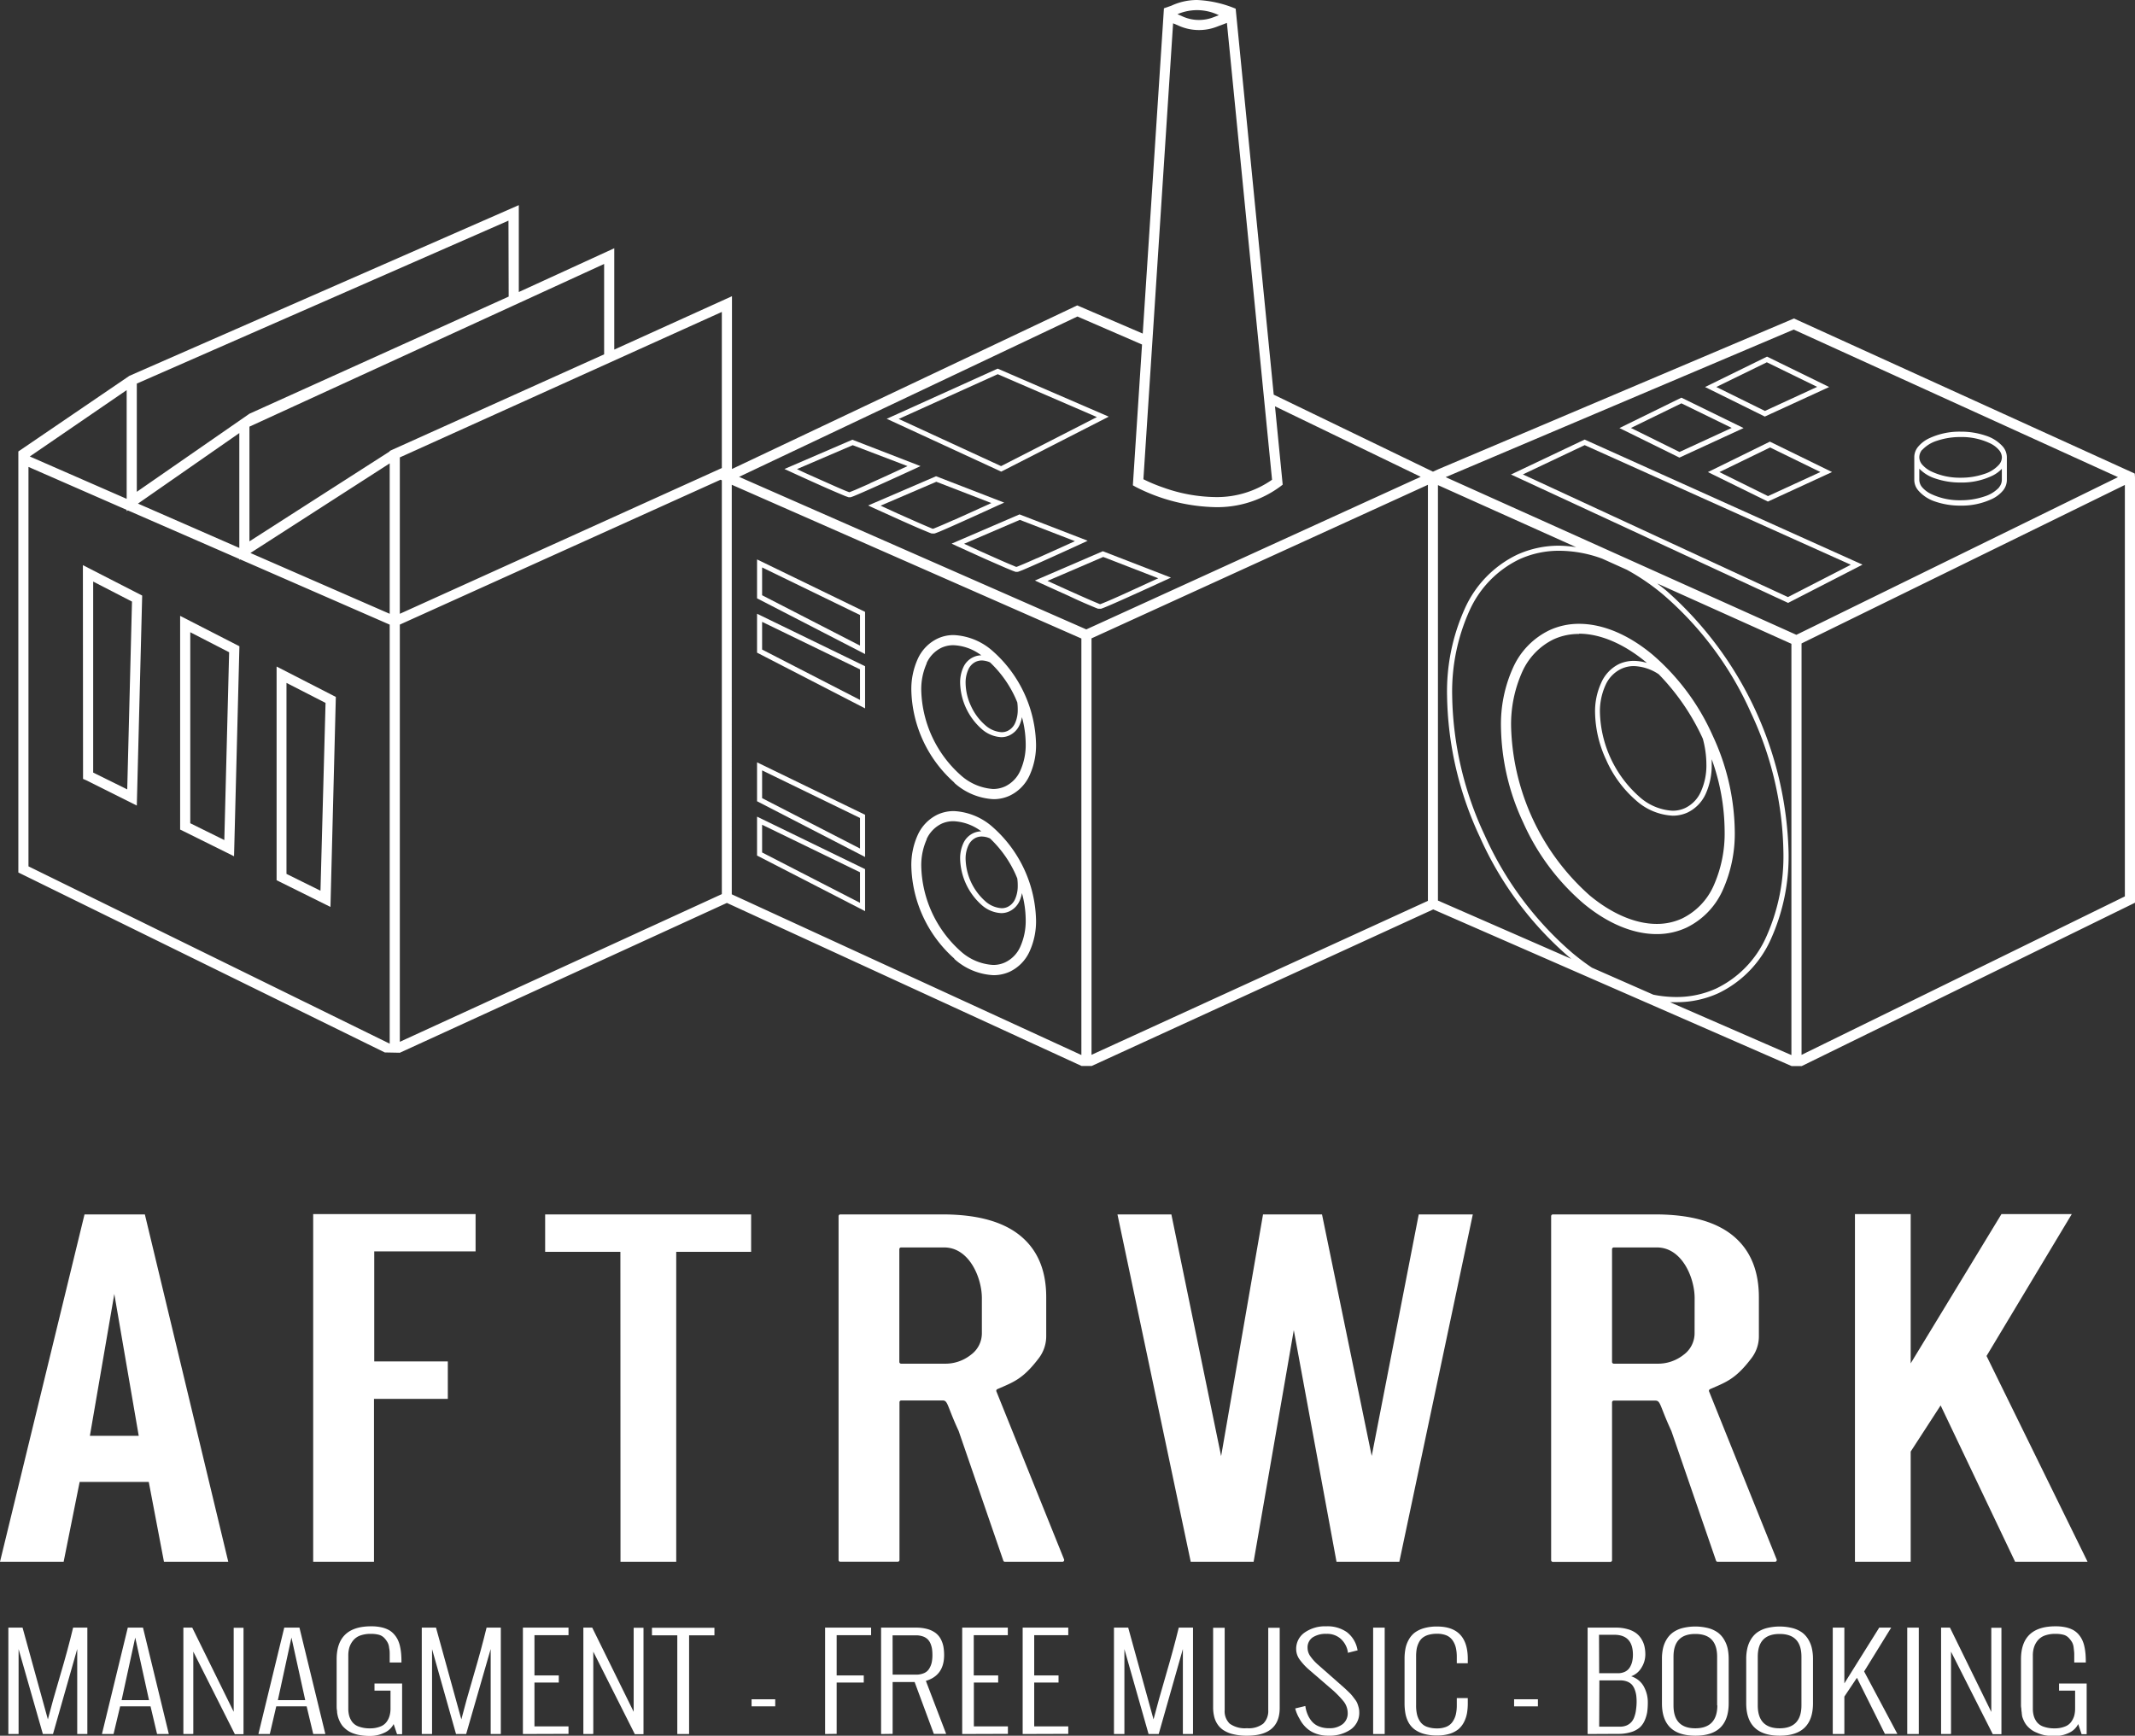 <svg xmlns="http://www.w3.org/2000/svg" viewBox="0 0 421.36 342.59"><rect x="0" y="0" width="421.36" height="342.59" fill="#333333" stroke="none"/><defs><style>.cls-1{fill:#fff;}</style></defs><title>Fichier 1</title><g id="Calque_2" data-name="Calque 2"><g id="Calque_2-2" data-name="Calque 2"><path class="cls-1" d="M16.39,153.74,17,154,27,159l1.06-41.45-11.7-6Zm9.66-35-.94,37.07-6.72-3.32V114.79Z"/><path class="cls-1" d="M35.55,163.74l.56.27,10.08,5,1.06-41.45-11.7-6Zm9.67-35-.95,37.07-6.72-3.32V124.79Z"/><path class="cls-1" d="M54.59,173.74l.55.27,10.08,5,1.06-41.45-11.69-6Zm9.66-35-1,37.07-6.71-3.32V134.79Z"/><path class="cls-1" d="M78.91,207.79l64.55-29.57,70,32.18h2l67.4-30.9,70.73,30.92,2,0,65.81-32.26V94.77l-.09-1.3L354.05,62.86,283.81,92.64v0l-1,.46-31.43-15.2L243.87,1.72h0A22.16,22.16,0,0,0,236.25,0a12,12,0,0,0-5.08,1.13l-1.46.51h0l-.12,1.88-4.06,62.32L212.6,60.28,144.46,92.57V58.47l-1.42.64L121.23,69V49l-18.84,8.64V40.49L25.54,74.18,3.62,89.11h0v83.1l72.32,35.52M418,94.18,354.53,125.3,285.31,94.18,354,65.05Zm-96.93,18.28a43.45,43.45,0,0,1,7.21,4.94,66.21,66.21,0,0,1,17.28,23.28,66.83,66.83,0,0,1,6.41,27.5,38.82,38.82,0,0,1-3.4,16.76,20.59,20.59,0,0,1-9.84,10.16,18.82,18.82,0,0,1-7.94,1.69,23.2,23.2,0,0,1-4.49-.46L314.18,191a46.58,46.58,0,0,1-3.89-2.93A66.46,66.46,0,0,1,293,164.82a67,67,0,0,1-6.4-27.5,38.82,38.82,0,0,1,3.4-16.76,20.59,20.59,0,0,1,9.84-10.16,18.76,18.76,0,0,1,7.94-1.69,24.85,24.85,0,0,1,8.41,1.55Zm-13.3-4.75a19.84,19.84,0,0,0-8.36,1.78,21.56,21.56,0,0,0-10.32,10.64,39.75,39.75,0,0,0-3.5,17.19,67.92,67.92,0,0,0,6.49,27.92,67.61,67.61,0,0,0,17.55,23.63l.48.39-26.32-11.51v-82L311.07,108A24.48,24.48,0,0,0,307.79,107.71ZM236.25,2a10,10,0,0,1,4.3,1l-1.13.43a7.87,7.87,0,0,1-2.79.51,7.8,7.8,0,0,1-3.11-.64l-1.14-.5A10,10,0,0,1,236.25,2Zm-4.73,2.6,1.21.52a9.77,9.77,0,0,0,3.9.81,9.66,9.66,0,0,0,3.51-.65l2-.76,8.91,90.17a18.91,18.91,0,0,1-11.23,3.42A31.54,31.54,0,0,1,229.5,96.2a32.26,32.26,0,0,1-3.23-1.31l-.61-.3ZM212.64,62.47,225.39,68l-1.81,27.79.55.31a36,36,0,0,0,15.69,4A20.91,20.91,0,0,0,252.71,96l.44-.34-1.52-15.46,28.76,13.91-.08,0,.08,0-66,30.12L145.86,94.12ZM47.23,108.15l-20-8.75,20-13.92Zm29.68,13-27.49-12L76.91,91.46Zm2,0V90.28l63.55-28.71V92.38Zm40.32-51.21L76.91,89v.1L49.23,106.85V84.21l70-32.11ZM100.39,58.54,49.23,81.66h0L27,97.07V75.71l73.35-32.16ZM25,77V98.46L5.88,90.1ZM5.62,171V92.16L25,100.64v.26l.23-.16,22,9.59v.18l.16-.11,29.52,12.89V206Zm73.29,34.63V123.28L142.2,94.69l.26.11v81.68Zm134.51,2.61-69-31.72V95.68l69,30.35Zm68.39-30.43L215.42,208.2V126l66.39-30.31Zm47.77,20q.62,0,1.23,0a19.83,19.83,0,0,0,8.35-1.78,21.58,21.58,0,0,0,10.33-10.64,39.75,39.75,0,0,0,3.5-17.19,71.34,71.34,0,0,0-24.05-51.55c-.62-.52-1.25-1-1.88-1.49l26.49,11.91v81.18Zm89.78-20.88-63.81,31.28V127l63.81-31.28Z"/><path class="cls-1" d="M170.73,120.77l-21.32-10.35v7.68l21.32,11Zm-1,6.66-19.32-9.94V112l19.32,9.39Z"/><path class="cls-1" d="M170.73,131.5l-21.32-10.36v7.68l21.32,11Zm-1,6.65-19.32-9.94v-5.47l19.32,9.38Z"/><path class="cls-1" d="M170.73,160.82l-21.32-10.35v7.68l21.32,11Zm-1,6.66-19.32-9.94v-5.48l19.32,9.39Z"/><path class="cls-1" d="M170.73,179.84v-8.29l-21.32-10.36v7.68Zm-1-1.64-19.32-9.94v-5.47l19.32,9.38Z"/><path class="cls-1" d="M188.32,154.5a12.51,12.51,0,0,0,7.75,3.24,7.56,7.56,0,0,0,3.2-.69,8.16,8.16,0,0,0,3.92-4,14.32,14.32,0,0,0,1.28-6.22A25.24,25.24,0,0,0,196,128.58a12.43,12.43,0,0,0-7.74-3.23,7.4,7.4,0,0,0-3.2.68,8.16,8.16,0,0,0-3.92,4,14.39,14.39,0,0,0-1.28,6.23,25.13,25.13,0,0,0,8.5,18.22Zm12.54-14.43a6.32,6.32,0,0,1-.53,2.67,3.07,3.07,0,0,1-1.48,1.53,2.73,2.73,0,0,1-1.17.25,5.32,5.32,0,0,1-3.23-1.38,11.11,11.11,0,0,1-2.83-3.82,11,11,0,0,1-1.05-4.5,6.17,6.17,0,0,1,.54-2.67,3.05,3.05,0,0,1,1.47-1.53,3,3,0,0,1,1.18-.26,4.27,4.27,0,0,1,1.63.38,22.4,22.4,0,0,1,5,7c.13.3.26.6.38.9A9.81,9.81,0,0,1,200.86,140.07Zm-18-9.15a6.18,6.18,0,0,1,2.95-3.07,5.6,5.6,0,0,1,2.37-.5,9.73,9.73,0,0,1,5.49,2,3.72,3.72,0,0,0-1.54.34,4,4,0,0,0-2,2,7.14,7.14,0,0,0-.64,3.11,12.59,12.59,0,0,0,4.24,9.08,6.29,6.29,0,0,0,3.87,1.62,3.79,3.79,0,0,0,1.59-.34,4.12,4.12,0,0,0,2-2,6.73,6.73,0,0,0,.5-1.61,20.37,20.37,0,0,1,.74,5.25,12.38,12.38,0,0,1-1.08,5.35,6.22,6.22,0,0,1-3,3.08,5.68,5.68,0,0,1-2.36.5A10.6,10.6,0,0,1,189.6,153a23.22,23.22,0,0,1-7.78-16.69A12.39,12.39,0,0,1,182.9,130.92Z"/><path class="cls-1" d="M298.62,131.77a27,27,0,0,0-2.39,11.72,45.79,45.79,0,0,0,4.38,18.84,45.33,45.33,0,0,0,11.85,15.95c4.61,3.85,9.67,6.09,14.49,6.09a13.85,13.85,0,0,0,5.84-1.25,15,15,0,0,0,7.19-7.39A27.16,27.16,0,0,0,342.37,164,45.79,45.79,0,0,0,338,145.17a45.33,45.33,0,0,0-11.85-15.95c-4.62-3.85-9.68-6.09-14.5-6.09a13.8,13.8,0,0,0-5.83,1.25A15,15,0,0,0,298.62,131.77Zm28.74,1.31a45,45,0,0,1,8.71,12.73,19.67,19.67,0,0,1,.7,5.06,12.45,12.45,0,0,1-1.1,5.41,6.43,6.43,0,0,1-3.1,3.21,5.86,5.86,0,0,1-2.49.53,10.68,10.68,0,0,1-6.59-2.8,23.06,23.06,0,0,1-7.73-16.58,12.49,12.49,0,0,1,1.1-5.41A6.43,6.43,0,0,1,320,132a5.86,5.86,0,0,1,2.49-.53A9.41,9.41,0,0,1,327.36,133.08Zm-15.72-8c4.18,0,8.86,2,13.22,5.62l.17.15a9,9,0,0,0-2.58-.41,7,7,0,0,0-2.91.62A7.44,7.44,0,0,0,316,134.8a13.42,13.42,0,0,0-1.2,5.84A22.9,22.9,0,0,0,317,150a22.65,22.65,0,0,0,5.9,8,11.7,11.7,0,0,0,7.23,3,7,7,0,0,0,2.91-.62,7.52,7.52,0,0,0,3.59-3.68,13.64,13.64,0,0,0,1.19-5.85c0-.33,0-.66,0-1A42.31,42.31,0,0,1,340.37,164a25.27,25.27,0,0,1-2.19,10.86,13.08,13.08,0,0,1-6.23,6.44,11.81,11.81,0,0,1-5,1.06c-4.18,0-8.85-2-13.21-5.62a46.14,46.14,0,0,1-15.51-33.26,25.27,25.27,0,0,1,2.19-10.86,13.06,13.06,0,0,1,6.22-6.44A11.85,11.85,0,0,1,311.64,125.13Z"/><path class="cls-1" d="M188.32,189.25a12.44,12.44,0,0,0,7.75,3.23,7.7,7.7,0,0,0,3.2-.68,8.14,8.14,0,0,0,3.92-4,14.32,14.32,0,0,0,1.28-6.22A25.24,25.24,0,0,0,196,163.32a12.43,12.43,0,0,0-7.74-3.23,7.7,7.7,0,0,0-3.2.68,8.22,8.22,0,0,0-3.92,4,14.32,14.32,0,0,0-1.28,6.22,25.18,25.18,0,0,0,8.5,18.23Zm12.54-14.44a6.32,6.32,0,0,1-.53,2.67,3.07,3.07,0,0,1-1.48,1.53,2.73,2.73,0,0,1-1.17.25,5.32,5.32,0,0,1-3.23-1.38,11.56,11.56,0,0,1-3.88-8.32,6.17,6.17,0,0,1,.54-2.67,3.09,3.09,0,0,1,1.47-1.53,2.78,2.78,0,0,1,1.18-.25,4.1,4.1,0,0,1,1.63.38,22.46,22.46,0,0,1,5,7c.13.3.26.6.38.9A9.81,9.81,0,0,1,200.86,174.81Zm-18-9.15a6.26,6.26,0,0,1,2.95-3.07,5.6,5.6,0,0,1,2.37-.5,9.81,9.81,0,0,1,5.49,2,3.88,3.88,0,0,0-1.54.34,4,4,0,0,0-2,2,7.13,7.13,0,0,0-.64,3.1,12.64,12.64,0,0,0,4.24,9.09,6.22,6.22,0,0,0,3.87,1.61,3.79,3.79,0,0,0,1.59-.34,4.12,4.12,0,0,0,2-2,6.59,6.59,0,0,0,.5-1.61,20.49,20.49,0,0,1,.74,5.25,12.42,12.42,0,0,1-1.08,5.36,6.16,6.16,0,0,1-3,3.07,5.52,5.52,0,0,1-2.36.5,10.48,10.48,0,0,1-6.47-2.77A23.18,23.18,0,0,1,181.82,171,12.42,12.42,0,0,1,182.9,165.66Z"/><path class="cls-1" d="M181.67,92l-13.45-5.21-13.4,5.78,1,.46s2.77,1.28,5.61,2.55c1.42.64,2.86,1.27,4,1.75l1.4.59.46.16.17.06a.7.7,0,0,0,.2,0,.78.78,0,0,0,.22,0,8.45,8.45,0,0,0,.94-.35c3-1.24,11.78-5.29,11.78-5.29Zm-10,3.43-2.87,1.26-.92.37-.26.1-.7-.27c-1.36-.55-4-1.75-6.37-2.8-1.17-.52-2.25-1-3-1.38l-.26-.12,11-4.72L179.11,92l-.84.38C176.54,93.2,173.93,94.39,171.71,95.38Z"/><path class="cls-1" d="M198.19,99.21,184.74,94l-13.4,5.77,1,.47L178,102.8c1.42.63,2.85,1.27,4,1.75l1.4.58.45.17.17,0a.78.78,0,0,0,.21,0,1.3,1.3,0,0,0,.21,0c.21-.06.51-.18.94-.35,3-1.25,11.78-5.29,11.79-5.29Zm-10,3.44c-1.11.49-2.12.94-2.88,1.25l-.92.38-.25.09c-.12,0-.38-.13-.71-.27-1.35-.55-4-1.74-6.37-2.79l-3-1.38-.27-.12,11-4.72,10.86,4.2-.84.39C193.05,100.47,190.45,101.66,188.23,102.65Z"/><path class="cls-1" d="M214.66,106.73l-13.45-5.2-13.4,5.77,1,.47,5.62,2.55,4,1.75,1.4.58.46.17.17.05a.62.62,0,0,0,.2,0,1.49,1.49,0,0,0,.22,0c.2-.06.5-.18.94-.35,3-1.25,11.78-5.29,11.78-5.29Zm-10,3.44c-1.11.49-2.12.94-2.88,1.25l-.91.38-.26.09c-.12,0-.37-.13-.7-.27-1.36-.54-4-1.74-6.37-2.79l-3-1.38-.27-.12,11-4.72,10.87,4.2-.84.39C209.53,108,206.92,109.18,204.7,110.17Z"/><path class="cls-1" d="M214.86,119.39l1.4.59.45.17.17,0a.86.86,0,0,0,.21,0,.88.88,0,0,0,.22,0c.2-.06.5-.18.94-.36,3-1.24,11.78-5.29,11.78-5.29l1.07-.49-13.45-5.21-13.4,5.78,1,.47s2.78,1.27,5.62,2.54C212.31,118.28,213.74,118.92,214.86,119.39ZM207,114.78l-.27-.12,11-4.73,10.87,4.21-.84.38c-1.73.79-4.34,2-6.56,3-1.11.5-2.12.94-2.88,1.26l-.91.37-.26.1c-.12,0-.37-.13-.71-.27-1.35-.55-4-1.74-6.36-2.8Z"/><path class="cls-1" d="M197.6,93.09l21.22-10.85L196.9,72.76,175,82.66l1,.46Zm-.69-19.23,19.57,8.46L197.57,92l-20.2-9.31Z"/><path class="cls-1" d="M299.17,94.1,352.89,119l14.69-7.55L312.74,86.76l-14.54,6.9Zm13.58-6.24,52.52,23.61-12.41,6.38L300.55,93.64Z"/><path class="cls-1" d="M331.45,90.32l12.66-5.83-12.27-6-12.23,6,.92.45Zm.39-10.71,9.93,4.85-10.31,4.75-9.58-4.74Z"/><path class="cls-1" d="M337.07,93.18l.92.45L348.91,99l12.66-5.83-12.27-6Zm11.86,4.74-9.59-4.74,10-4.86,9.93,4.85Z"/><path class="cls-1" d="M348.3,82.22,361,76.39l-12.26-6-12.23,6,.91.45Zm.4-10.71,9.93,4.85-10.31,4.75-9.59-4.73Z"/><path class="cls-1" d="M381.93,99a15.21,15.21,0,0,0,5,.8,14.06,14.06,0,0,0,6.35-1.38,6.43,6.43,0,0,0,2-1.56,3.32,3.32,0,0,0,.79-2.08h0V90.23h0a3.32,3.32,0,0,0-.79-2.08A7.57,7.57,0,0,0,391.94,86a15.15,15.15,0,0,0-5-.8,14.06,14.06,0,0,0-6.35,1.38,6.35,6.35,0,0,0-2,1.56,3.21,3.21,0,0,0-.79,2.08v4.51a3.21,3.21,0,0,0,.79,2.08A7.48,7.48,0,0,0,381.93,99Zm12.59-2.77A6.66,6.66,0,0,1,391.61,98a14.43,14.43,0,0,1-4.67.74,13.07,13.07,0,0,1-5.89-1.27,5.39,5.39,0,0,1-1.7-1.3,2.31,2.31,0,0,1-.56-1.45h0V92.51a7.61,7.61,0,0,0,3.14,1.93,15.21,15.21,0,0,0,5,.8,13.93,13.93,0,0,0,6.35-1.38,6.58,6.58,0,0,0,1.8-1.33v2.21h0A2.32,2.32,0,0,1,394.52,96.19Zm-15.17-7.41A6.7,6.7,0,0,1,382.27,87a14.39,14.39,0,0,1,4.67-.74,13.06,13.06,0,0,1,5.88,1.27,5.28,5.28,0,0,1,1.7,1.3,2.32,2.32,0,0,1,.57,1.45,2.28,2.28,0,0,1-.57,1.44,6.49,6.49,0,0,1-2.91,1.83,14.16,14.16,0,0,1-4.67.74A13.08,13.08,0,0,1,381.05,93a5.56,5.56,0,0,1-1.7-1.31,2.26,2.26,0,0,1-.56-1.44h0A2.31,2.31,0,0,1,379.35,88.78Z"/><path class="cls-1" d="M15.72,292.5l-3.16,15.76H0L16.68,239.7H28.59l16.46,68.56H32.36l-3-15.76Zm6.84-37.1-4.82,28h9.64Z"/><path class="cls-1" d="M73.81,308.26h-12V239.64H93.86V247h-20v21.71H88.38v7.4H73.81Z"/><path class="cls-1" d="M122.44,247.09H107.59V239.7h40.65v7.39H133.46v61.17h-11Z"/><path class="cls-1" d="M186,239.7q10.88,0,16,4.76,4.49,4.15,4.48,11.6v7.66a7.16,7.16,0,0,1-1.42,4.3c-3.16,4.18-5,4.76-8.23,6.17a.35.35,0,0,0-.18.45L210,307.78a.35.35,0,0,1-.32.48H198.34A.35.35,0,0,1,198,308l-8.81-25.58a0,0,0,0,0,0,0c-2.32-5-2.08-6-3.16-6h-8.16a.35.35,0,0,0-.35.35v31.13a.35.35,0,0,1-.35.35H165.85a.34.34,0,0,1-.35-.35V240.05a.34.34,0,0,1,.35-.35Zm7.78,16.52c0-4-2.48-10-7.44-10h-8.5a.35.35,0,0,0-.35.35v22.24a.35.35,0,0,0,.35.35h8.5a8.09,8.09,0,0,0,5.27-1.75,5.25,5.25,0,0,0,2.17-4.21Z"/><path class="cls-1" d="M326.66,239.7q10.89,0,16,4.76,4.47,4.15,4.47,11.6v7.66a7.09,7.09,0,0,1-1.42,4.3c-3.16,4.18-5,4.76-8.22,6.17a.36.36,0,0,0-.19.45l13.33,33.14a.35.35,0,0,1-.33.48H339a.35.35,0,0,1-.33-.23l-8.81-25.58v0c-2.32-5-2.09-6-3.17-6H318.5a.35.35,0,0,0-.35.35v31.13a.34.34,0,0,1-.35.35H306.48a.35.35,0,0,1-.35-.35V240.05a.35.35,0,0,1,.35-.35Zm7.79,16.52c0-4-2.48-10-7.44-10H318.5a.35.35,0,0,0-.35.35v22.24a.35.35,0,0,0,.35.35H327a8.13,8.13,0,0,0,5.27-1.75,5.27,5.27,0,0,0,2.17-4.21Z"/><path class="cls-1" d="M280,239.7h10.67l-14.5,68.56h-12.4l-8.43-45.72-7.93,45.72H235L220.54,239.7h10.64L241,287.41l8.27-47.71h11.64l9.81,47.68Z"/><path class="cls-1" d="M377.09,286.51v21.75h-11V239.64h11V269.1L395,239.64h13.88l-16.82,28L412,308.26h-14.3L383,277.4Z"/><path class="cls-1" d="M1.65,342.26v-21h2.8l5,18.11q.91-3.56,2.44-8.71t2.54-9.4h2.81v21h-2V325.48l-4.78,16.78h-2L3.67,325.5v16.76Z"/><path class="cls-1" d="M22.41,342.26H20.12l5.1-21h3l5.1,21H31l-1.29-5.46h-6ZM24,335.57h5.41l-2.72-12.35Z"/><path class="cls-1" d="M36.19,342.26v-21h1.75l8.18,16.61V321.29h1.94v21H46.35L38.15,326v16.25Z"/><path class="cls-1" d="M53.25,342.26H51l5.1-21h3l5.11,21H61.82l-1.3-5.46h-6Zm1.59-6.69h5.4l-2.72-12.35Z"/><path class="cls-1" d="M66.44,336.4v-8.89q0-6.51,6.79-6.51a9.05,9.05,0,0,1,2,.19,5.75,5.75,0,0,1,1.49.53,4,4,0,0,1,1.06.86,4.62,4.62,0,0,1,.73,1.09,5.91,5.91,0,0,1,.44,1.31,11.09,11.09,0,0,1,.22,1.45q.06.7.06,1.56v.15H76.91v-.32c0-.59,0-1,0-1.34s0-.71-.11-1.21a2.7,2.7,0,0,0-.34-1.14,4.36,4.36,0,0,0-.62-.83,2.3,2.3,0,0,0-1.06-.63,6,6,0,0,0-1.56-.18,6,6,0,0,0-2.16.34,3.22,3.22,0,0,0-1.39,1,4.16,4.16,0,0,0-.72,1.34,5.67,5.67,0,0,0-.21,1.59v10.48a5.35,5.35,0,0,0,.18,1.44,3.75,3.75,0,0,0,.62,1.23,2.81,2.81,0,0,0,1.33.9,6.23,6.23,0,0,0,2.17.33,5.35,5.35,0,0,0,2-.35,2.68,2.68,0,0,0,1.26-.93,3.71,3.71,0,0,0,.59-1.22,5.11,5.11,0,0,0,.18-1.4v-3.55H73.91v-1.4h5.45v10h-1l-.67-2A3.77,3.77,0,0,1,75.87,342a6.41,6.41,0,0,1-2.88.64,11,11,0,0,1-1.89-.15,7.37,7.37,0,0,1-1.5-.4,4.74,4.74,0,0,1-1.13-.62,5.72,5.72,0,0,1-.83-.76,4.56,4.56,0,0,1-.56-.88,6.46,6.46,0,0,1-.36-.9,6.75,6.75,0,0,1-.19-.92c0-.34-.07-.62-.08-.83S66.44,336.68,66.44,336.4Z"/><path class="cls-1" d="M83.24,342.26v-21h2.81l5,18.11q.91-3.56,2.43-8.71t2.55-9.4h2.81v21h-2V325.48L92,342.26H90L85.27,325.5v16.76Z"/><path class="cls-1" d="M103.2,342.26v-21h9v1.49h-6.72v7.94h4.8v1.41h-4.8v8.65h6.72v1.48Z"/><path class="cls-1" d="M115.13,342.26v-21h1.75l8.18,16.61V321.29H127v21h-1.71L117.09,326v16.25Z"/><path class="cls-1" d="M133.67,342.26V322.78h-5v-1.49H141v1.49H136v19.48Z"/><path class="cls-1" d="M148.33,336.8v-1.4H153v1.4Z"/><path class="cls-1" d="M162.84,342.26v-21h9.08v1.49h-6.8v7.94h5.35v1.41h-5.35v10.13Z"/><path class="cls-1" d="M173.89,342.26v-21h6.88a8.3,8.3,0,0,1,2.3.29,4.87,4.87,0,0,1,1.6.78,3.79,3.79,0,0,1,1,1.19,5.44,5.44,0,0,1,.52,1.48,9.58,9.58,0,0,1,.14,1.68c0,2.68-1.2,4.37-3.6,5.09l4,10.46h-2.43L180.51,332h-4.34v10.23Zm2.28-11.72h4.59a3.88,3.88,0,0,0,1.65-.32,2.17,2.17,0,0,0,1-.9,4,4,0,0,0,.48-1.22,7,7,0,0,0,.13-1.45,8.61,8.61,0,0,0-.08-1.2,4.84,4.84,0,0,0-.3-1.05,2.66,2.66,0,0,0-.58-.86,2.54,2.54,0,0,0-.94-.55,4.11,4.11,0,0,0-1.37-.21h-4.59Z"/><path class="cls-1" d="M189.9,342.26v-21h9v1.49h-6.72v7.94H197v1.41h-4.8v8.65h6.72v1.48Z"/><path class="cls-1" d="M201.83,342.26v-21h9v1.49h-6.72v7.94h4.8v1.41h-4.8v8.65h6.72v1.48Z"/><path class="cls-1" d="M219.85,342.26v-21h2.81l5,18.11q.92-3.56,2.43-8.71t2.55-9.4h2.81v21h-2V325.48l-4.77,16.78h-2l-4.77-16.76v16.76Z"/><path class="cls-1" d="M239.42,337.11V321.29h2.28v16.25a3.38,3.38,0,0,0,1,2.68,5.12,5.12,0,0,0,3.39.89,4.68,4.68,0,0,0,3.21-.89,3.5,3.5,0,0,0,1-2.68V321.29h2.26v15.82c0,3.65-2.14,5.48-6.44,5.48a11.12,11.12,0,0,1-2.72-.29,5.91,5.91,0,0,1-1.92-.79,4.07,4.07,0,0,1-1.21-1.2,4.64,4.64,0,0,1-.64-1.49A7.54,7.54,0,0,1,239.42,337.11Z"/><path class="cls-1" d="M255.62,337.21l2-.48a6.21,6.21,0,0,0,.43,1.62,5.34,5.34,0,0,0,.83,1.39,3.53,3.53,0,0,0,1.39,1,5.07,5.07,0,0,0,2,.37,4.13,4.13,0,0,0,2.71-.8,2.7,2.7,0,0,0,1-2.24,3.77,3.77,0,0,0-.87-2.33,20.2,20.2,0,0,0-2.59-2.58l-4-3.45a12.12,12.12,0,0,1-2-2.12,3.52,3.52,0,0,1-.71-2.07,3.9,3.9,0,0,1,1.67-3.29,7,7,0,0,1,4.27-1.23,6.65,6.65,0,0,1,4.08,1.16,5.63,5.63,0,0,1,2.06,3.38l.05.2-1.93.49,0-.17a4.47,4.47,0,0,0-1.38-2.57,4,4,0,0,0-2.85-1,4.69,4.69,0,0,0-2.72.7,2.39,2.39,0,0,0-1,2.09,2.85,2.85,0,0,0,.55,1.63,9.4,9.4,0,0,0,1.56,1.71l3.8,3.35.75.66.79.7.69.66a7.51,7.51,0,0,1,.69.74l.53.7a3.2,3.2,0,0,1,.47.8,7.45,7.45,0,0,1,.25.79,3.46,3.46,0,0,1,.12.89,4,4,0,0,1-1.7,3.46,7.37,7.37,0,0,1-4.41,1.22,6.87,6.87,0,0,1-2.5-.43,5.39,5.39,0,0,1-1.9-1.19,6.31,6.31,0,0,1-1.26-1.7A7.48,7.48,0,0,1,255.62,337.21Z"/><path class="cls-1" d="M271,342.26v-21h2.28v21Z"/><path class="cls-1" d="M277.2,336.18V327.4a10.6,10.6,0,0,1,.18-2,5.79,5.79,0,0,1,.64-1.74,4.54,4.54,0,0,1,1.17-1.4,5.74,5.74,0,0,1,1.84-.89,9.2,9.2,0,0,1,2.59-.33q6.06,0,6.06,6.4v.85h-2.17V327a8,8,0,0,0-.19-1.79,4.27,4.27,0,0,0-.62-1.41,2.84,2.84,0,0,0-1.21-1,4.77,4.77,0,0,0-1.87-.33,5.89,5.89,0,0,0-1.72.22,3.39,3.39,0,0,0-1.2.62,2.85,2.85,0,0,0-.73,1,4.41,4.41,0,0,0-.39,1.23,9,9,0,0,0-.1,1.45v9.62a7.78,7.78,0,0,0,.18,1.79,4.25,4.25,0,0,0,.62,1.41,2.77,2.77,0,0,0,1.28,1,5.69,5.69,0,0,0,2.06.34,4.77,4.77,0,0,0,1.87-.34,2.78,2.78,0,0,0,1.21-1,4.27,4.27,0,0,0,.62-1.41,8,8,0,0,0,.19-1.79v-1.44h2.17v1a11.53,11.53,0,0,1-.16,2,6.39,6.39,0,0,1-.59,1.74,4.57,4.57,0,0,1-1.11,1.41,5.27,5.27,0,0,1-1.74.9,8.32,8.32,0,0,1-2.46.33,9.4,9.4,0,0,1-2.63-.33,5.7,5.7,0,0,1-1.85-.9A4.4,4.4,0,0,1,278,340a6,6,0,0,1-.62-1.74A11.32,11.32,0,0,1,277.2,336.18Z"/><path class="cls-1" d="M298.82,336.8v-1.4h4.7v1.4Z"/><path class="cls-1" d="M313.33,342.26v-21h5.55a8.15,8.15,0,0,1,2.37.31,5.05,5.05,0,0,1,1.68.8,4.1,4.1,0,0,1,1.06,1.21,4.65,4.65,0,0,1,.57,1.43,7.23,7.23,0,0,1,.16,1.58,4.9,4.9,0,0,1-.74,2.54,3.93,3.93,0,0,1-2.05,1.73,4.77,4.77,0,0,1,1.59.9,4.16,4.16,0,0,1,1,1.32,6.6,6.6,0,0,1,.53,1.46,6.42,6.42,0,0,1,.16,1.44,13.9,13.9,0,0,1-.12,1.94,6.94,6.94,0,0,1-.51,1.69,4,4,0,0,1-1,1.39,4.74,4.74,0,0,1-1.71.89,8.42,8.42,0,0,1-2.55.34Zm2.28-12h3.66a3.19,3.19,0,0,0,1.44-.3,2.28,2.28,0,0,0,.93-.83,3.89,3.89,0,0,0,.48-1.15,5.87,5.87,0,0,0,.15-1.37q0-3.94-3.69-3.94h-3Zm0,10.55h4.08a3.42,3.42,0,0,0,1.37-.26,2.7,2.7,0,0,0,.94-.69,3.12,3.12,0,0,0,.58-1.07,6,6,0,0,0,.3-1.32A11.51,11.51,0,0,0,323,336a10.69,10.69,0,0,0-.07-1.33,5.24,5.24,0,0,0-.29-1.15,3.09,3.09,0,0,0-.57-1,2.53,2.53,0,0,0-.95-.62,3.89,3.89,0,0,0-1.39-.23h-4.08Z"/><path class="cls-1" d="M328,336.18V327.4a9.29,9.29,0,0,1,.2-2,5.84,5.84,0,0,1,.68-1.75,4.8,4.8,0,0,1,1.22-1.39,5.71,5.71,0,0,1,1.87-.89,10.49,10.49,0,0,1,5.22,0,5.77,5.77,0,0,1,1.88.89,4.76,4.76,0,0,1,1.21,1.39,5.86,5.86,0,0,1,.69,1.75,9.94,9.94,0,0,1,.2,2v8.78q0,6.42-6.59,6.41T328,336.18Zm10.89.42V327c0-3-1.44-4.49-4.31-4.49s-4.3,1.49-4.3,4.49v9.62c0,3,1.43,4.51,4.3,4.51S338.93,339.6,338.93,336.6Z"/><path class="cls-1" d="M344.63,336.18V327.4a9.27,9.27,0,0,1,.21-2,5.84,5.84,0,0,1,.68-1.75,4.76,4.76,0,0,1,1.21-1.39,5.77,5.77,0,0,1,1.88-.89,10.49,10.49,0,0,1,5.22,0,5.77,5.77,0,0,1,1.88.89,4.76,4.76,0,0,1,1.21,1.39,5.84,5.84,0,0,1,.68,1.75,9.27,9.27,0,0,1,.21,2v8.78q0,6.42-6.59,6.41T344.63,336.18Zm10.9.42V327c0-3-1.44-4.49-4.31-4.49s-4.31,1.49-4.31,4.49v9.62c0,3,1.44,4.51,4.31,4.51S355.53,339.6,355.53,336.6Z"/><path class="cls-1" d="M361.71,342.26v-21H364v11l6.88-11h2.36l-5.34,8.65,6.56,12.32H372l-5.52-11.07L364,334.87v7.39Z"/><path class="cls-1" d="M376.41,342.26v-21h2.28v21Z"/><path class="cls-1" d="M383.09,342.26v-21h1.75L393,337.9V321.29H395v21h-1.71L385.05,326v16.25Z"/><path class="cls-1" d="M398.86,336.4v-8.89q0-6.51,6.8-6.51a9.12,9.12,0,0,1,2,.19,5.67,5.67,0,0,1,1.48.53,4.05,4.05,0,0,1,1.07.86,4.9,4.9,0,0,1,.72,1.09,5.91,5.91,0,0,1,.44,1.31,11.09,11.09,0,0,1,.22,1.45q.06.7.06,1.56v.15h-2.28v-.32c0-.59,0-1,0-1.34s-.05-.71-.11-1.21a2.87,2.87,0,0,0-.33-1.14,4.92,4.92,0,0,0-.63-.83,2.21,2.21,0,0,0-1.05-.63,6,6,0,0,0-1.56-.18,6,6,0,0,0-2.16.34,3.25,3.25,0,0,0-1.4,1,4,4,0,0,0-.71,1.34,5.32,5.32,0,0,0-.22,1.59v10.48a5.35,5.35,0,0,0,.18,1.44,3.75,3.75,0,0,0,.62,1.23,2.81,2.81,0,0,0,1.33.9,6.29,6.29,0,0,0,2.18.33,5.29,5.29,0,0,0,2-.35,2.68,2.68,0,0,0,1.26-.93,4,4,0,0,0,.6-1.22,5.54,5.54,0,0,0,.17-1.4v-3.55h-3.17v-1.4h5.45v10h-1l-.67-2a3.73,3.73,0,0,1-1.81,1.73,6.36,6.36,0,0,1-2.87.64,11.09,11.09,0,0,1-1.9-.15A7.26,7.26,0,0,1,402,342a4.81,4.81,0,0,1-1.14-.62,5.6,5.6,0,0,1-.82-.76,4.16,4.16,0,0,1-.57-.88,6.46,6.46,0,0,1-.36-.9A5.56,5.56,0,0,1,399,338a6.13,6.13,0,0,1-.08-.83C398.86,336.92,398.86,336.68,398.86,336.4Z"/></g></g></svg>